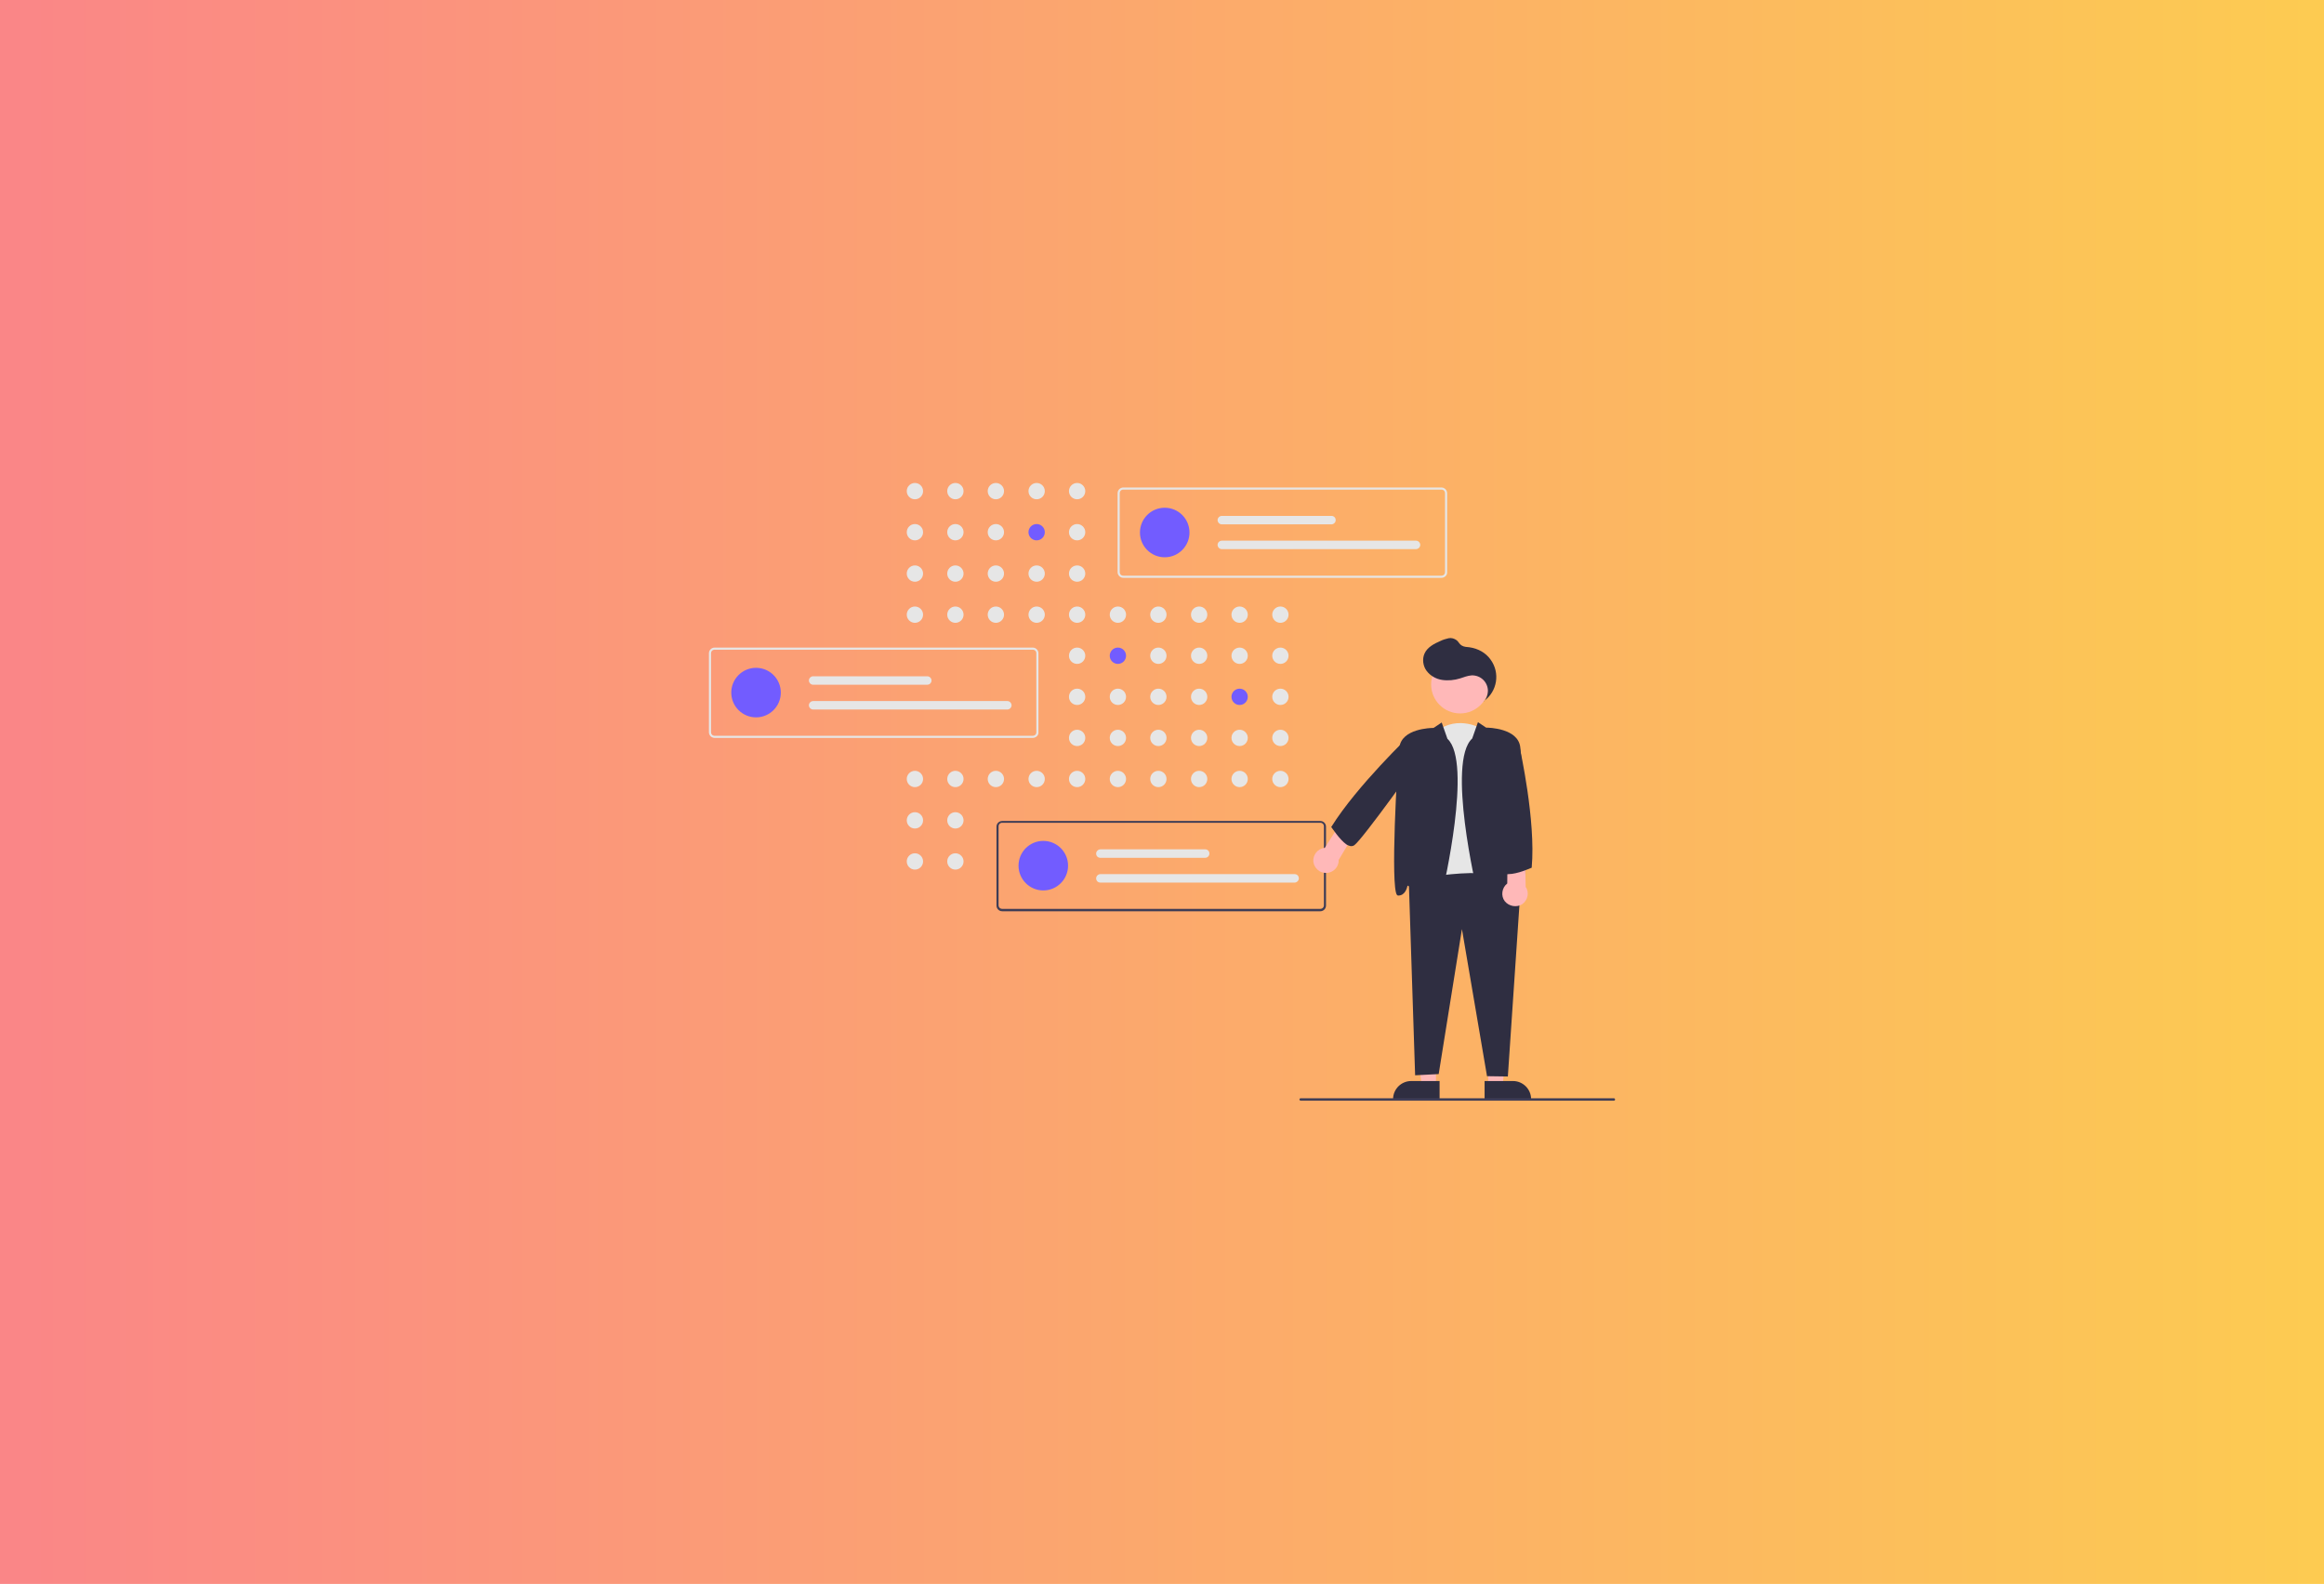 <?xml version="1.0" encoding="utf-8"?>
<!-- Generator: Adobe Illustrator 25.1.0, SVG Export Plug-In . SVG Version: 6.00 Build 0)  -->
<svg version="1.1" xmlns="http://www.w3.org/2000/svg" xmlns:xlink="http://www.w3.org/1999/xlink" x="0px" y="0px"
	 viewBox="0 0 769.4 524.4" style="enable-background:new 0 0 769.4 524.4;" xml:space="preserve">
<style type="text/css">
	.st0{fill:url(#SVGID_1_);}
	.st1{fill:#E6E6E6;}
	.st2{fill:#725CFF;}
	.st3{fill:#3F3D56;}
	.st4{fill:#FFB8B8;}
	.st5{fill:#2F2E41;}
</style>
<g id="Layer_2">
	<linearGradient id="SVGID_1_" gradientUnits="userSpaceOnUse" x1="-120.993" y1="289.049" x2="899.259" y2="289.049">
		<stop  offset="0" style="stop-color:#FA7B90"/>
		<stop  offset="1" style="stop-color:#FDD748"/>
	</linearGradient>
	<rect x="-121" y="-73.2" class="st0" width="1020.3" height="724.5"/>
</g>
<g id="f26437e7-89a7-4b5d-86a1-b6b68813c70b">
	<circle class="st1" cx="302.9" cy="162.6" r="2.7"/>
	<circle class="st1" cx="316.3" cy="162.6" r="2.7"/>
	<circle class="st1" cx="329.7" cy="162.6" r="2.7"/>
	<circle class="st1" cx="343.2" cy="162.6" r="2.7"/>
	<circle class="st1" cx="356.6" cy="162.6" r="2.7"/>
	<circle class="st1" cx="302.9" cy="176.2" r="2.7"/>
	<circle class="st1" cx="316.3" cy="176.2" r="2.7"/>
	<circle class="st1" cx="329.7" cy="176.2" r="2.7"/>
	<circle class="st2" cx="343.2" cy="176.2" r="2.7"/>
	<circle class="st1" cx="356.6" cy="176.2" r="2.7"/>
	<circle class="st1" cx="383.5" cy="176.2" r="2.7"/>
	<circle class="st1" cx="302.9" cy="189.9" r="2.7"/>
	<circle class="st1" cx="316.3" cy="189.9" r="2.7"/>
	<circle class="st1" cx="329.7" cy="189.9" r="2.7"/>
	<circle class="st1" cx="343.2" cy="189.9" r="2.7"/>
	<circle class="st1" cx="356.6" cy="189.9" r="2.7"/>
	<circle class="st1" cx="302.9" cy="203.5" r="2.7"/>
	<circle class="st1" cx="316.3" cy="203.5" r="2.7"/>
	<circle class="st1" cx="329.7" cy="203.5" r="2.7"/>
	<circle class="st1" cx="343.2" cy="203.5" r="2.7"/>
	<circle class="st1" cx="356.6" cy="203.5" r="2.7"/>
	<circle class="st1" cx="370.1" cy="203.5" r="2.7"/>
	<circle class="st1" cx="383.5" cy="203.5" r="2.7"/>
	<circle class="st1" cx="397" cy="203.5" r="2.7"/>
	<circle class="st1" cx="410.4" cy="203.5" r="2.7"/>
	<circle class="st1" cx="423.9" cy="203.5" r="2.7"/>
	<circle class="st1" cx="356.6" cy="217.1" r="2.7"/>
	<circle class="st2" cx="370.1" cy="217.1" r="2.7"/>
	<circle class="st1" cx="383.5" cy="217.1" r="2.7"/>
	<circle class="st1" cx="397" cy="217.1" r="2.7"/>
	<circle class="st1" cx="410.4" cy="217.1" r="2.7"/>
	<circle class="st1" cx="423.9" cy="217.1" r="2.7"/>
	<circle class="st1" cx="356.6" cy="230.7" r="2.7"/>
	<circle class="st1" cx="370.1" cy="230.7" r="2.7"/>
	<circle class="st1" cx="383.5" cy="230.7" r="2.7"/>
	<circle class="st1" cx="397" cy="230.7" r="2.7"/>
	<circle class="st2" cx="410.4" cy="230.7" r="2.7"/>
	<circle class="st1" cx="423.9" cy="230.7" r="2.7"/>
	<circle class="st1" cx="356.6" cy="244.3" r="2.7"/>
	<circle class="st1" cx="370.1" cy="244.3" r="2.7"/>
	<circle class="st1" cx="383.5" cy="244.3" r="2.7"/>
	<circle class="st1" cx="397" cy="244.3" r="2.7"/>
	<circle class="st1" cx="410.4" cy="244.3" r="2.7"/>
	<circle class="st1" cx="423.9" cy="244.3" r="2.7"/>
	<circle class="st1" cx="302.9" cy="257.9" r="2.7"/>
	<circle class="st1" cx="316.3" cy="257.9" r="2.7"/>
	<circle class="st1" cx="329.7" cy="257.9" r="2.7"/>
	<circle class="st1" cx="343.2" cy="257.9" r="2.7"/>
	<circle class="st1" cx="356.6" cy="257.9" r="2.7"/>
	<circle class="st1" cx="370.1" cy="257.9" r="2.7"/>
	<circle class="st1" cx="383.5" cy="257.9" r="2.7"/>
	<circle class="st1" cx="397" cy="257.9" r="2.7"/>
	<circle class="st1" cx="410.4" cy="257.9" r="2.7"/>
	<circle class="st1" cx="423.9" cy="257.9" r="2.7"/>
	<circle class="st1" cx="302.9" cy="271.6" r="2.7"/>
	<circle class="st1" cx="316.3" cy="271.6" r="2.7"/>
	<circle class="st1" cx="302.9" cy="285.2" r="2.7"/>
	<circle class="st1" cx="316.3" cy="285.2" r="2.7"/>
	<circle class="st1" cx="343.2" cy="285.2" r="2.7"/>
	<path class="st1" d="M477.2,191.3H371.9c-1.1,0-1.9-0.9-1.9-1.9v-26.1c0-1.1,0.9-1.9,1.9-1.9h105.3c1.1,0,1.9,0.9,1.9,1.9v26.1
		C479.2,190.4,478.3,191.3,477.2,191.3z M371.9,162.1c-0.7,0-1.2,0.5-1.2,1.2v26.1c0,0.7,0.5,1.2,1.2,1.2h105.3
		c0.7,0,1.2-0.5,1.2-1.2v-26.1c0-0.7-0.5-1.2-1.2-1.2C477.2,162.1,371.9,162.1,371.9,162.1z"/>
	<circle class="st2" cx="385.6" cy="176.3" r="8.2"/>
	<path class="st1" d="M404.5,170.8c-0.7,0-1.4,0.6-1.4,1.4c0,0.7,0.6,1.4,1.4,1.4h36.3c0.7,0,1.4-0.6,1.4-1.4s-0.6-1.4-1.4-1.4
		C440.8,170.8,404.5,170.8,404.5,170.8z"/>
	<path class="st1" d="M404.5,179c-0.7,0-1.4,0.6-1.4,1.4c0,0.7,0.6,1.4,1.4,1.4h64.3c0.7,0,1.4-0.6,1.4-1.4c0-0.7-0.6-1.4-1.4-1.4
		H404.5z"/>
	<path class="st1" d="M341.9,244.3H236.6c-1.1,0-1.9-0.9-1.9-1.9v-26.1c0-1.1,0.9-1.9,1.9-1.9h105.3c1.1,0,1.9,0.9,1.9,1.9v26.1
		C343.9,243.4,343,244.3,341.9,244.3z M236.6,215.1c-0.7,0-1.2,0.5-1.2,1.2v26.1c0,0.7,0.5,1.2,1.2,1.2h105.3c0.7,0,1.2-0.5,1.2-1.2
		v-26.1c0-0.7-0.5-1.2-1.2-1.2H236.6z"/>
	<circle class="st2" cx="250.3" cy="229.3" r="8.2"/>
	<path class="st1" d="M269.2,223.9c-0.7,0-1.4,0.6-1.4,1.4c0,0.7,0.6,1.4,1.4,1.4H307c0.7,0,1.4-0.6,1.4-1.4c0-0.7-0.6-1.4-1.4-1.4
		H269.2z"/>
	<path class="st1" d="M269.2,232.1c-0.7,0-1.4,0.6-1.4,1.4c0,0.7,0.6,1.4,1.4,1.4h64.3c0.7,0,1.4-0.6,1.4-1.4c0-0.7-0.6-1.4-1.4-1.4
		H269.2z"/>
	<path class="st3" d="M437.1,301.7H331.8c-1.1,0-1.9-0.9-1.9-1.9v-26.1c0-1.1,0.9-1.9,1.9-1.9h105.3c1.1,0,1.9,0.9,1.9,1.9v26.1
		C439,300.8,438.2,301.7,437.1,301.7z M331.8,272.4c-0.7,0-1.2,0.5-1.2,1.2v26.1c0,0.7,0.5,1.2,1.2,1.2h105.3c0.7,0,1.2-0.5,1.2-1.2
		v-26.1c0-0.7-0.5-1.2-1.2-1.2H331.8z"/>
	<circle class="st2" cx="345.4" cy="286.6" r="8.2"/>
	<path class="st1" d="M364.3,281.2c-0.7,0-1.4,0.6-1.4,1.4s0.6,1.4,1.4,1.4H399c0.7,0,1.4-0.6,1.4-1.4s-0.6-1.4-1.4-1.4H364.3z"/>
	<path class="st1" d="M364.3,289.4c-0.7,0-1.4,0.6-1.4,1.4s0.6,1.4,1.4,1.4h64.3c0.7,0,1.4-0.6,1.4-1.4s-0.6-1.4-1.4-1.4H364.3z"/>
	<path class="st1" d="M493.7,295c-4.6,13.7-23.3-0.8-23.3-0.8l5-52c7.5-5.8,15.4-0.8,15.4-0.8L493.7,295z"/>
	<polygon class="st4" points="492.7,341.1 499.1,341.1 497.5,359.5 492.7,359.5 	"/>
	<path class="st5" d="M491.5,357.9h9.4c3.3,0,6,2.7,6,6v0.2h-15.4V357.9z"/>
	<polygon class="st4" points="475.4,341.1 468.4,341.1 470.7,359.5 475.4,359.5 	"/>
	<path class="st5" d="M461.2,364.1v-0.2c0-3.3,2.7-6,6-6h9.4v6.2H461.2z"/>
	<path class="st5" d="M492.3,356.3l-8.3-48.7l-7.7,48l-7.8,0.4l-2.1-64.4l0.2,0c1.3-0.3,31.8-7,36.8,2.6l0,0l-4.2,62.2L492.3,356.3z
		"/>
	<circle class="st4" cx="483.4" cy="226.6" r="9.6"/>
	<path class="st5" d="M491.5,299.1c-1.1-0.3-1.9-1.6-2.5-4.1c-0.1-0.4-10.1-42.8-1.6-50.5l1.9-5.4l2.7,1.8c0.9,0,10.5,0.2,11.3,6.4
		c0.8,6,3,46.4,0.8,48.9c-0.1,0.1-0.2,0.2-0.4,0.2c-2.2,0-2.9-2.5-3.1-3.3c-0.5,0.2-2.1,1-4.7,3.6c-1.6,1.6-2.8,2.4-3.9,2.4
		C491.8,299.2,491.7,299.2,491.5,299.1z"/>
	<path class="st5" d="M470.7,296.8c-2.6-2.6-4.2-3.4-4.7-3.6c-0.2,0.8-0.8,3.3-3.1,3.3c-0.2,0-0.3-0.1-0.4-0.2
		c-2.2-2.5,0-42.9,0.8-48.9c0.8-6.2,10.4-6.4,11.3-6.4l2.7-1.8l1.9,5.4c8.4,7.7-1.5,50-1.6,50.5c-0.6,2.5-1.4,3.7-2.5,4.1
		c-0.2,0-0.4,0.1-0.5,0.1C473.6,299.2,472.3,298.4,470.7,296.8z"/>
	<path class="st5" d="M491.3,232.1c4.4-3.2,5.4-9.3,2.2-13.7c-1.6-2.3-4.2-3.7-7-4.1c-0.9-0.1-1.8-0.1-2.6-0.6
		c-0.7-0.4-1-1.2-1.6-1.7c-0.8-0.6-1.8-0.9-2.7-0.7c-0.9,0.2-1.9,0.5-2.7,0.9c-2.1,0.9-4.4,2.1-5.3,4.2c-0.8,1.8-0.5,4.1,0.7,5.7
		c1.2,1.6,3.1,2.7,5.1,3c2,0.3,4.1,0.1,6-0.5c1.2-0.4,2.5-0.9,3.8-1c2.9-0.1,5.3,2.1,5.4,5c0,1.4-0.5,2.8-1.4,3.7"/>
	<path class="st4" d="M439.1,289c2.3,0,4.2-2,4.1-4.3l5.6-9.4l-4.3-3.9l-5.9,9.3c-2.3,0.2-4,2.3-3.8,4.6
		C435.1,287.4,436.9,289.1,439.1,289z"/>
	<path class="st4" d="M503.9,299.4c1.9-1.3,2.5-3.9,1.2-5.8l0,0l-0.2-11l-5.8-1.1l-0.1,11c-1.8,1.4-2.2,4.1-0.8,5.9
		C499.6,300.1,502.1,300.5,503.9,299.4z"/>
	<path class="st5" d="M440.8,273.9l-0.1-0.1l0.1-0.1c8.4-13.5,26-30.3,26.1-30.4l0,0l2.2,0l2.3,5.8c-0.7,1.4-20.4,28.9-23,30.7
		c-0.4,0.3-0.9,0.4-1.4,0.3c-0.4-0.1-0.9-0.3-1.2-0.5C443.5,278,441,274.1,440.8,273.9z"/>
	<path class="st5" d="M498.1,289.2c-0.5-0.2-0.9-0.5-1.1-1c-1.2-2.9,4.1-39.9,4.4-41.4l0-0.3l1.8,1.2v0.1c0,0.2,5.3,23.8,3.9,39.4
		v0.1l-0.1,0c-0.2,0.1-4.6,2.1-7.6,2.1C499,289.5,498.6,289.4,498.1,289.2z"/>
	<path class="st3" d="M534.3,364.4H430.6c-0.2,0-0.4-0.2-0.4-0.4c0-0.2,0.2-0.4,0.4-0.4h103.7c0.2,0,0.4,0.2,0.4,0.4
		C534.7,364.3,534.5,364.4,534.3,364.4z"/>
</g>
</svg>
